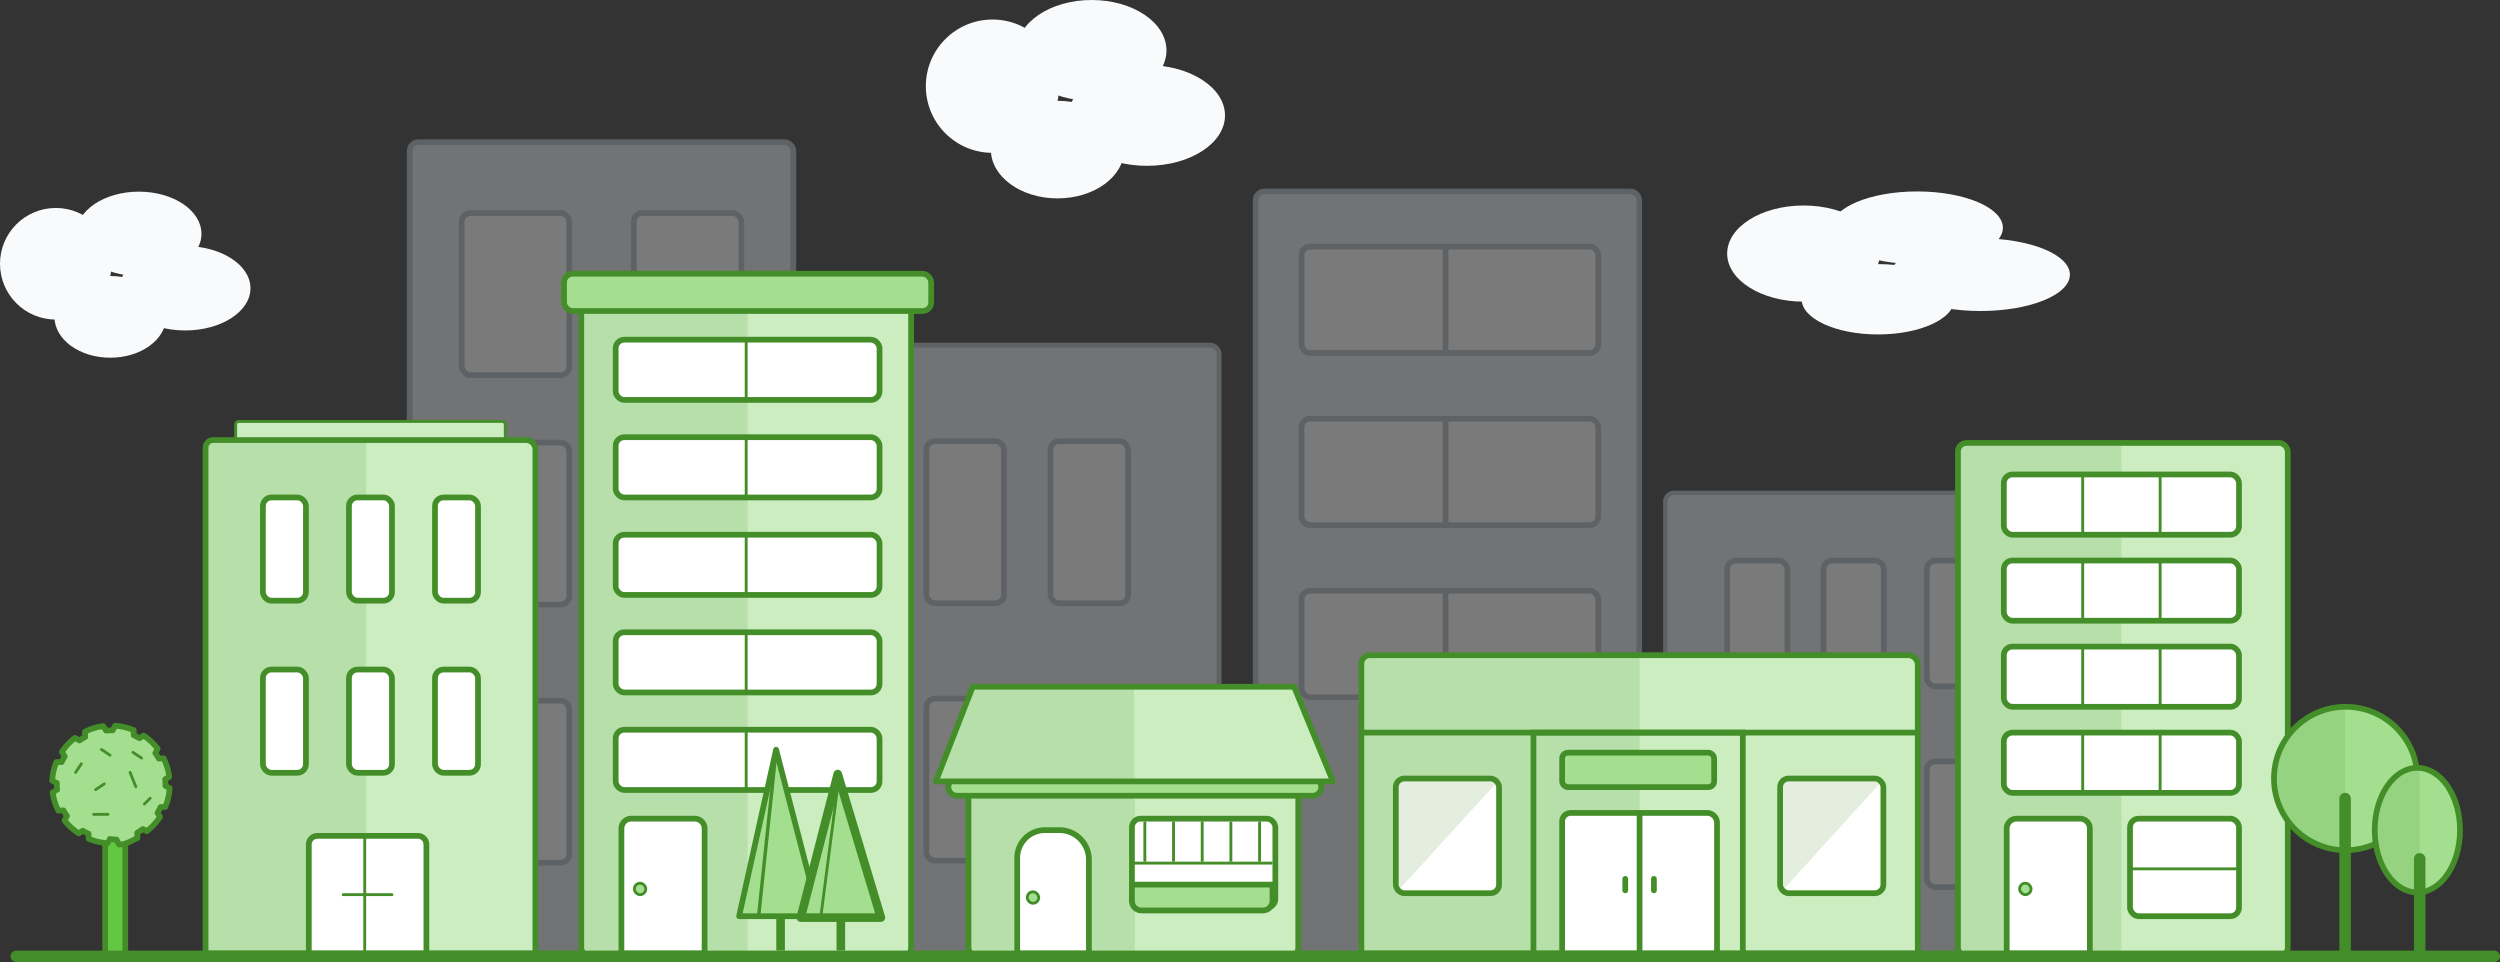 <svg xmlns="http://www.w3.org/2000/svg" viewBox="0 0 871.67 335.44"><rect x="0" y="0" width="871.67" height="335.44" fill="#333333" stroke="none"/><defs><style>.cls-1{opacity:0.35;}.cls-2,.cls-4,.cls-5,.cls-7{fill:#e8ebef;}.cls-2,.cls-3,.cls-4,.cls-5,.cls-6,.cls-7{stroke:#b1b9c3;}.cls-11,.cls-15,.cls-16,.cls-17,.cls-19,.cls-2,.cls-20,.cls-22,.cls-24,.cls-26,.cls-29,.cls-3,.cls-4,.cls-5,.cls-6,.cls-7,.cls-9{stroke-miterlimit:10;}.cls-10,.cls-16,.cls-17,.cls-19,.cls-2,.cls-25,.cls-26,.cls-3,.cls-6,.cls-9{stroke-width:2px;}.cls-12,.cls-19,.cls-22,.cls-3{fill:#fff;}.cls-4{stroke-width:1.73px;}.cls-5{stroke-width:1.94px;}.cls-13,.cls-14,.cls-20,.cls-24,.cls-26,.cls-27,.cls-29,.cls-6{fill:none;}.cls-7{stroke-width:1.51px;}.cls-8{fill:#f9fafb;}.cls-9{fill:#63c841;}.cls-10,.cls-11,.cls-15,.cls-16,.cls-17,.cls-19,.cls-20,.cls-21,.cls-22,.cls-23,.cls-24,.cls-25,.cls-26,.cls-27,.cls-29,.cls-9{stroke:#438e29;}.cls-10,.cls-21,.cls-23{fill:#a4df90;}.cls-10,.cls-11,.cls-12,.cls-13,.cls-14,.cls-17,.cls-21,.cls-23,.cls-25,.cls-26,.cls-27,.cls-29{stroke-linecap:round;}.cls-10,.cls-12,.cls-13,.cls-14,.cls-21,.cls-23,.cls-25,.cls-27{stroke-linejoin:round;}.cls-11,.cls-15,.cls-16,.cls-17,.cls-25{fill:#cbedc0;}.cls-12,.cls-13,.cls-14{stroke:#878787;}.cls-12,.cls-14,.cls-27,.cls-29{stroke-width:4px;}.cls-13{stroke-width:1.95px;}.cls-18,.cls-28{fill:#438e29;}.cls-18{opacity:0.15;}.cls-22,.cls-23{stroke-width:3px;}.cls-24{stroke-width:1.21px;}.cls-28{opacity:0.14;}</style></defs><title>Asset 22</title><g id="Layer_2" data-name="Layer 2"><g id="Layer_1-2" data-name="Layer 1"><g class="cls-1"><rect class="cls-2" x="142.86" y="49.58" width="133.74" height="283.72" rx="3" ry="3"/><rect class="cls-3" x="220.98" y="244.3" width="37.5" height="56.5" rx="3" ry="3"/><rect class="cls-3" x="160.98" y="244.3" width="37.5" height="56.5" rx="3" ry="3"/><rect class="cls-3" x="220.98" y="154.3" width="37.5" height="56.5" rx="3" ry="3"/><rect class="cls-3" x="160.98" y="154.3" width="37.5" height="56.5" rx="3" ry="3"/><rect class="cls-3" x="220.98" y="74.3" width="37.5" height="56.5" rx="3" ry="3"/><rect class="cls-3" x="160.98" y="74.3" width="37.5" height="56.5" rx="3" ry="3"/><rect class="cls-4" x="291.3" y="120.36" width="133.74" height="212.93" rx="3" ry="3"/><rect class="cls-3" x="366.28" y="243.58" width="27.06" height="56.5" rx="3" ry="3"/><rect class="cls-3" x="322.99" y="243.58" width="27.06" height="56.5" rx="3" ry="3"/><rect class="cls-3" x="366.28" y="153.83" width="27.06" height="56.5" rx="3" ry="3"/><rect class="cls-3" x="322.99" y="153.83" width="27.06" height="56.5" rx="3" ry="3"/><rect class="cls-5" x="437.8" y="66.75" width="133.74" height="266.55" rx="3" ry="3"/><rect class="cls-3" x="453.79" y="205.98" width="103.48" height="37.11" rx="3" ry="3"/><rect class="cls-3" x="453.79" y="145.98" width="103.48" height="37.11" rx="3" ry="3"/><rect class="cls-3" x="453.79" y="85.98" width="103.48" height="37.11" rx="3" ry="3"/><line class="cls-6" x1="504.02" y1="205.98" x2="504.02" y2="243.09"/><line class="cls-6" x1="504.02" y1="145.98" x2="504.02" y2="183.09"/><line class="cls-6" x1="504.02" y1="85.98" x2="504.02" y2="123.09"/><rect class="cls-7" x="580.64" y="171.83" width="133.74" height="161.47" rx="3" ry="3"/><rect class="cls-3" x="671.81" y="195.47" width="21" height="43.85" rx="3" ry="3"/><rect class="cls-3" x="635.81" y="195.47" width="21" height="43.85" rx="3" ry="3"/><rect class="cls-3" x="602.21" y="195.47" width="21" height="43.85" rx="3" ry="3"/><rect class="cls-3" x="671.81" y="265.47" width="21" height="43.85" rx="3" ry="3"/><rect class="cls-3" x="635.81" y="265.47" width="21" height="43.85" rx="3" ry="3"/><rect class="cls-3" x="602.21" y="265.47" width="21" height="43.85" rx="3" ry="3"/></g><circle class="cls-8" cx="19.46" cy="91.97" r="19.46"/><ellipse class="cls-8" cx="48.41" cy="81.53" rx="21.83" ry="14.71"/><ellipse class="cls-8" cx="38.45" cy="110.48" rx="19.46" ry="14.24"/><ellipse class="cls-8" cx="64.55" cy="100.51" rx="22.78" ry="14.71"/><ellipse class="cls-8" cx="628.84" cy="88.41" rx="26.63" ry="16.76"/><ellipse class="cls-8" cx="668.46" cy="79.42" rx="29.88" ry="12.67"/><ellipse class="cls-8" cx="654.82" cy="104.35" rx="26.63" ry="12.26"/><ellipse class="cls-8" cx="690.54" cy="95.77" rx="31.17" ry="12.67"/><circle class="cls-8" cx="346.05" cy="30.05" r="23.24"/><ellipse class="cls-8" cx="380.63" cy="17.57" rx="26.08" ry="17.57"/><ellipse class="cls-8" cx="368.72" cy="52.16" rx="23.24" ry="17.01"/><ellipse class="cls-8" cx="399.91" cy="40.25" rx="27.21" ry="17.57"/><path class="cls-9" d="M39.86,333.44h.08c-2,0-3.27.46-3.27-1V261.9c0-1.42,1.33-2.46,3.35-2.46h-.16c2,0,3.81,1,3.81,2.46v70.58C43.67,333.9,41.87,333.44,39.86,333.44Z"/><path class="cls-10" d="M59,270.86c0-.05,0-.1,0-.15a20.38,20.38,0,0,0-1.94-6.3l-1.68.09a17.79,17.79,0,0,0-1.23-1.95l.82-1.49a20.16,20.16,0,0,0-4.9-4.59l-1.45.94a19.8,19.8,0,0,0-2-1.07l0-1.77a20.64,20.64,0,0,0-6.5-1.52l-.82,1.6a22.22,22.22,0,0,0-2.3.09L36,253.19h-.09a20.43,20.43,0,0,0-6.28,1.93l.09,1.83a17.79,17.79,0,0,0-2,1.23l-1.61-.89a20.79,20.79,0,0,0-4.53,4.88l1,1.54a19.88,19.88,0,0,0-1.08,2l-1.84,0a20.32,20.32,0,0,0-1.47,6.49l1.63.83a18,18,0,0,0,.09,2.31l-1.56.94a20.13,20.13,0,0,0,2,6.36l1.77-.09a21.42,21.42,0,0,0,1.23,1.95l-.84,1.55a20.82,20.82,0,0,0,4.93,4.53l1.45-.94a17.94,17.94,0,0,0,2,1.07l0,1.71A20.4,20.4,0,0,0,37.56,294l.75-1.48a22.67,22.67,0,0,0,2.33.22l.88,1.73h0c2.32,0,4.45-1.33,6.42-2.32l-.1-1.79a20,20,0,0,0,1.95-1.3l1.42.74a20.51,20.51,0,0,0,4.59-5l-.88-1.36A20,20,0,0,0,56,281.38l1.62,0a20.38,20.38,0,0,0,1.52-6.59L57.68,274a17.76,17.76,0,0,0-.09-2.3Z"/><line class="cls-11" x1="35.36" y1="261.32" x2="38.36" y2="263.32"/><line class="cls-11" x1="33.36" y1="275.32" x2="36.36" y2="273.32"/><line class="cls-11" x1="45.36" y1="269.32" x2="47.36" y2="274.32"/><line class="cls-11" x1="28.36" y1="266.32" x2="26.36" y2="269.32"/><line class="cls-11" x1="32.67" y1="283.94" x2="37.67" y2="283.94"/><line class="cls-11" x1="50.36" y1="280.32" x2="52.36" y2="278.32"/><line class="cls-11" x1="46.36" y1="262.32" x2="49.36" y2="264.32"/><polygon class="cls-12" points="281.33 269.68 269.61 322.44 295.01 322.44 281.33 269.68"/><line class="cls-13" x1="281.33" y1="270.68" x2="275.47" y2="319.53"/><line class="cls-14" x1="281.67" y1="321.44" x2="281.67" y2="333.44"/><polygon class="cls-12" points="300.87 283.36 289.15 322.44 314.55 322.44 300.87 283.36"/><line class="cls-14" x1="300.67" y1="321.44" x2="300.67" y2="333.44"/><line class="cls-13" x1="300.87" y1="290.22" x2="295.01" y2="319.53"/><rect class="cls-15" x="82.17" y="146.94" width="94" height="13" rx="1" ry="1"/><rect class="cls-16" x="202.67" y="101.44" width="115" height="232" rx="3" ry="3"/><path class="cls-16" d="M74.36,153.44h109a3.31,3.31,0,0,1,3.31,3.31V332.44a0,0,0,0,1,0,0h-115a0,0,0,0,1,0,0V156.13A2.69,2.69,0,0,1,74.36,153.44Z"/><rect class="cls-16" x="337.67" y="241.44" width="115" height="92" rx="3" ry="3"/><path class="cls-17" d="M477.67,228.44H665.25a3.42,3.42,0,0,1,3.42,3.42V332.44a0,0,0,0,1,0,0h-194a0,0,0,0,1,0,0v-101A3,3,0,0,1,477.67,228.44Z"/><rect class="cls-16" x="682.67" y="154.44" width="115" height="179" rx="3" ry="3"/><path class="cls-18" d="M74.67,153.44h53a0,0,0,0,1,0,0v181a0,0,0,0,1,0,0H74.36a2.69,2.69,0,0,1-2.69-2.69V156.44A3,3,0,0,1,74.67,153.44Z"/><rect class="cls-19" x="151.67" y="233.44" width="15" height="36" rx="3" ry="3"/><rect class="cls-19" x="121.67" y="233.44" width="15" height="36" rx="3" ry="3"/><rect class="cls-19" x="91.67" y="233.44" width="15" height="36" rx="3" ry="3"/><rect class="cls-19" x="151.67" y="173.44" width="15" height="36" rx="3" ry="3"/><rect class="cls-19" x="121.67" y="173.44" width="15" height="36" rx="3" ry="3"/><rect class="cls-19" x="91.67" y="173.44" width="15" height="36" rx="3" ry="3"/><path class="cls-19" d="M110.67,291.44h35a3,3,0,0,1,3,3v38a0,0,0,0,1,0,0h-41a0,0,0,0,1,0,0v-38A3,3,0,0,1,110.67,291.44Z"/><line class="cls-15" x1="127.17" y1="291.44" x2="127.17" y2="332.44"/><line class="cls-11" x1="119.67" y1="311.94" x2="136.67" y2="311.94"/><rect class="cls-10" x="196.67" y="95.44" width="128" height="13" rx="3" ry="3"/><path class="cls-18" d="M205.67,108.44h55a0,0,0,0,1,0,0v225a0,0,0,0,1,0,0H205.9a3.23,3.23,0,0,1-3.23-3.23V111.44A3,3,0,0,1,205.67,108.44Z"/><rect class="cls-19" x="214.67" y="254.44" width="92" height="21" rx="3" ry="3"/><line class="cls-20" x1="260.17" y1="254.44" x2="260.17" y2="275.44"/><rect class="cls-19" x="214.67" y="220.44" width="92" height="21" rx="3" ry="3"/><line class="cls-20" x1="260.17" y1="220.44" x2="260.17" y2="241.44"/><rect class="cls-19" x="214.67" y="186.44" width="92" height="21" rx="3" ry="3"/><line class="cls-20" x1="260.17" y1="186.44" x2="260.17" y2="207.44"/><rect class="cls-19" x="214.67" y="152.44" width="92" height="21" rx="3" ry="3"/><line class="cls-20" x1="260.17" y1="152.44" x2="260.17" y2="173.44"/><rect class="cls-19" x="214.67" y="118.44" width="92" height="21" rx="3" ry="3"/><line class="cls-20" x1="260.17" y1="118.44" x2="260.17" y2="139.44"/><path class="cls-19" d="M220.1,285.44h22.13a3.44,3.44,0,0,1,3.44,3.44v43.56a0,0,0,0,1,0,0h-29a0,0,0,0,1,0,0V288.87A3.44,3.44,0,0,1,220.1,285.44Z"/><rect class="cls-18" x="336.67" y="271.44" width="59" height="63" rx="3" ry="3"/><rect class="cls-21" x="221.17" y="307.94" width="4" height="4" rx="2" ry="2"/><line class="cls-22" x1="272.17" y1="318.44" x2="272.17" y2="331.44"/><line class="cls-22" x1="293.17" y1="318.44" x2="293.17" y2="331.44"/><polygon class="cls-10" points="270.6 261.4 257.7 319.44 285.65 319.44 270.6 261.4"/><polygon class="cls-23" points="292.09 269.9 279.2 319.94 307.14 319.94 292.09 269.9"/><line class="cls-24" x1="270.46" y1="262.84" x2="264.57" y2="318.82"/><line class="cls-20" x1="292.15" y1="273.72" x2="286.26" y2="319.15"/><path class="cls-19" d="M364.36,289.44h5a10.31,10.31,0,0,1,10.31,10.31v32.69a0,0,0,0,1,0,0h-25a0,0,0,0,1,0,0V299.13A9.69,9.69,0,0,1,364.36,289.44Z"/><rect class="cls-19" x="394.67" y="285.44" width="50" height="31" rx="3" ry="3"/><rect class="cls-21" x="358.17" y="310.94" width="4" height="4" rx="2" ry="2"/><line class="cls-20" x1="439.17" y1="286.44" x2="439.17" y2="300.44"/><line class="cls-20" x1="429.17" y1="286.44" x2="429.17" y2="300.44"/><line class="cls-20" x1="419.17" y1="286.44" x2="419.17" y2="300.44"/><line class="cls-20" x1="409.17" y1="286.44" x2="409.17" y2="300.44"/><line class="cls-20" x1="399.17" y1="286.44" x2="399.17" y2="300.44"/><line class="cls-20" x1="394.67" y1="300.94" x2="443.67" y2="300.94"/><path class="cls-10" d="M394.67,308.44h49a0,0,0,0,1,0,0v5.67a3.33,3.33,0,0,1-3.33,3.33H398a3.33,3.33,0,0,1-3.33-3.33v-5.67A0,0,0,0,1,394.67,308.44Z"/><path class="cls-10" d="M460.67,274.44a3,3,0,0,1-3,3h-124a3,3,0,0,1-3-3h0a3,3,0,0,1,3-3h124a3,3,0,0,1,3,3Z"/><polygon class="cls-25" points="339.16 239.44 451.2 239.44 464.75 272.44 326.3 272.44 339.16 239.44"/><polygon class="cls-18" points="395.36 239.44 339.36 239.44 326.3 272.44 395.53 271.44 395.36 239.44"/><path class="cls-18" d="M685.67,154.44h54a0,0,0,0,1,0,0v180a0,0,0,0,1,0,0H685.36a2.69,2.69,0,0,1-2.69-2.69V157.44A3,3,0,0,1,685.67,154.44Z"/><rect class="cls-19" x="698.67" y="255.44" width="82" height="21" rx="3" ry="3"/><line class="cls-20" x1="753.17" y1="255.44" x2="753.17" y2="276.44"/><line class="cls-20" x1="726.17" y1="255.44" x2="726.17" y2="276.44"/><rect class="cls-19" x="698.67" y="225.44" width="82" height="21" rx="3" ry="3"/><line class="cls-20" x1="753.17" y1="225.44" x2="753.17" y2="246.44"/><line class="cls-20" x1="726.17" y1="225.44" x2="726.17" y2="246.44"/><rect class="cls-19" x="698.67" y="195.44" width="82" height="21" rx="3" ry="3"/><line class="cls-20" x1="753.17" y1="195.44" x2="753.17" y2="216.44"/><line class="cls-20" x1="726.17" y1="195.44" x2="726.17" y2="216.44"/><rect class="cls-19" x="698.67" y="165.44" width="82" height="21" rx="3" ry="3"/><line class="cls-20" x1="753.17" y1="165.44" x2="753.17" y2="186.44"/><line class="cls-20" x1="726.17" y1="165.44" x2="726.17" y2="186.44"/><path class="cls-19" d="M703.1,285.44h22.13a3.44,3.44,0,0,1,3.44,3.44v43.56a0,0,0,0,1,0,0h-29a0,0,0,0,1,0,0V288.87A3.44,3.44,0,0,1,703.1,285.44Z"/><rect class="cls-21" x="704.17" y="307.94" width="4" height="4" rx="2" ry="2"/><rect class="cls-19" x="742.67" y="285.44" width="38" height="34" rx="3" ry="3"/><path class="cls-18" d="M477.67,228.44h94a0,0,0,0,1,0,0v106a0,0,0,0,1,0,0H477.36a2.69,2.69,0,0,1-2.69-2.69V231.44A3,3,0,0,1,477.67,228.44Z"/><line class="cls-20" x1="742.67" y1="302.94" x2="780.67" y2="302.94"/><line class="cls-26" x1="474.67" y1="255.44" x2="668.67" y2="255.44"/><path class="cls-26" d="M534.67,255.44h73a0,0,0,0,1,0,0v76a3,3,0,0,1-3,3H537.75a3.08,3.08,0,0,1-3.08-3.08V255.44A0,0,0,0,1,534.67,255.44Z"/><rect class="cls-10" x="544.67" y="262.44" width="53" height="12" rx="2" ry="2"/><path class="cls-19" d="M547.67,283.44h47.52a3.48,3.48,0,0,1,3.48,3.48v45.52a0,0,0,0,1,0,0h-54a0,0,0,0,1,0,0v-46A3,3,0,0,1,547.67,283.44Z"/><line class="cls-26" x1="571.67" y1="283.44" x2="571.67" y2="332.44"/><line class="cls-26" x1="576.67" y1="306.44" x2="576.67" y2="310.44"/><line class="cls-26" x1="566.67" y1="306.44" x2="566.67" y2="310.44"/><rect class="cls-19" x="620.67" y="271.44" width="36" height="40" rx="3" ry="3"/><rect class="cls-19" x="486.67" y="271.44" width="36" height="40" rx="3" ry="3"/><polygon class="cls-18" points="620.67 271.44 620.67 311.44 656.67 271.82 620.67 271.44"/><polygon class="cls-18" points="486.67 271.44 486.67 311.44 522.79 271.82 486.67 271.44"/><circle class="cls-10" cx="817.86" cy="271.44" r="25"/><ellipse class="cls-10" cx="842.86" cy="289.44" rx="14.87" ry="21.72"/><line class="cls-27" x1="817.67" y1="278.44" x2="817.67" y2="331.44"/><line class="cls-27" x1="843.67" y1="299.44" x2="843.67" y2="332.44"/><path class="cls-28" d="M817.67,246.44v50s-24.75,0-24.75-24.75S817.67,246.44,817.67,246.44Z"/><path class="cls-28" d="M843.67,268.44v43.05s-14.8,0-14.8-21.31S843.67,268.44,843.67,268.44Z"/><line class="cls-29" x1="5.67" y1="333.44" x2="869.67" y2="333.44"/></g></g></svg>